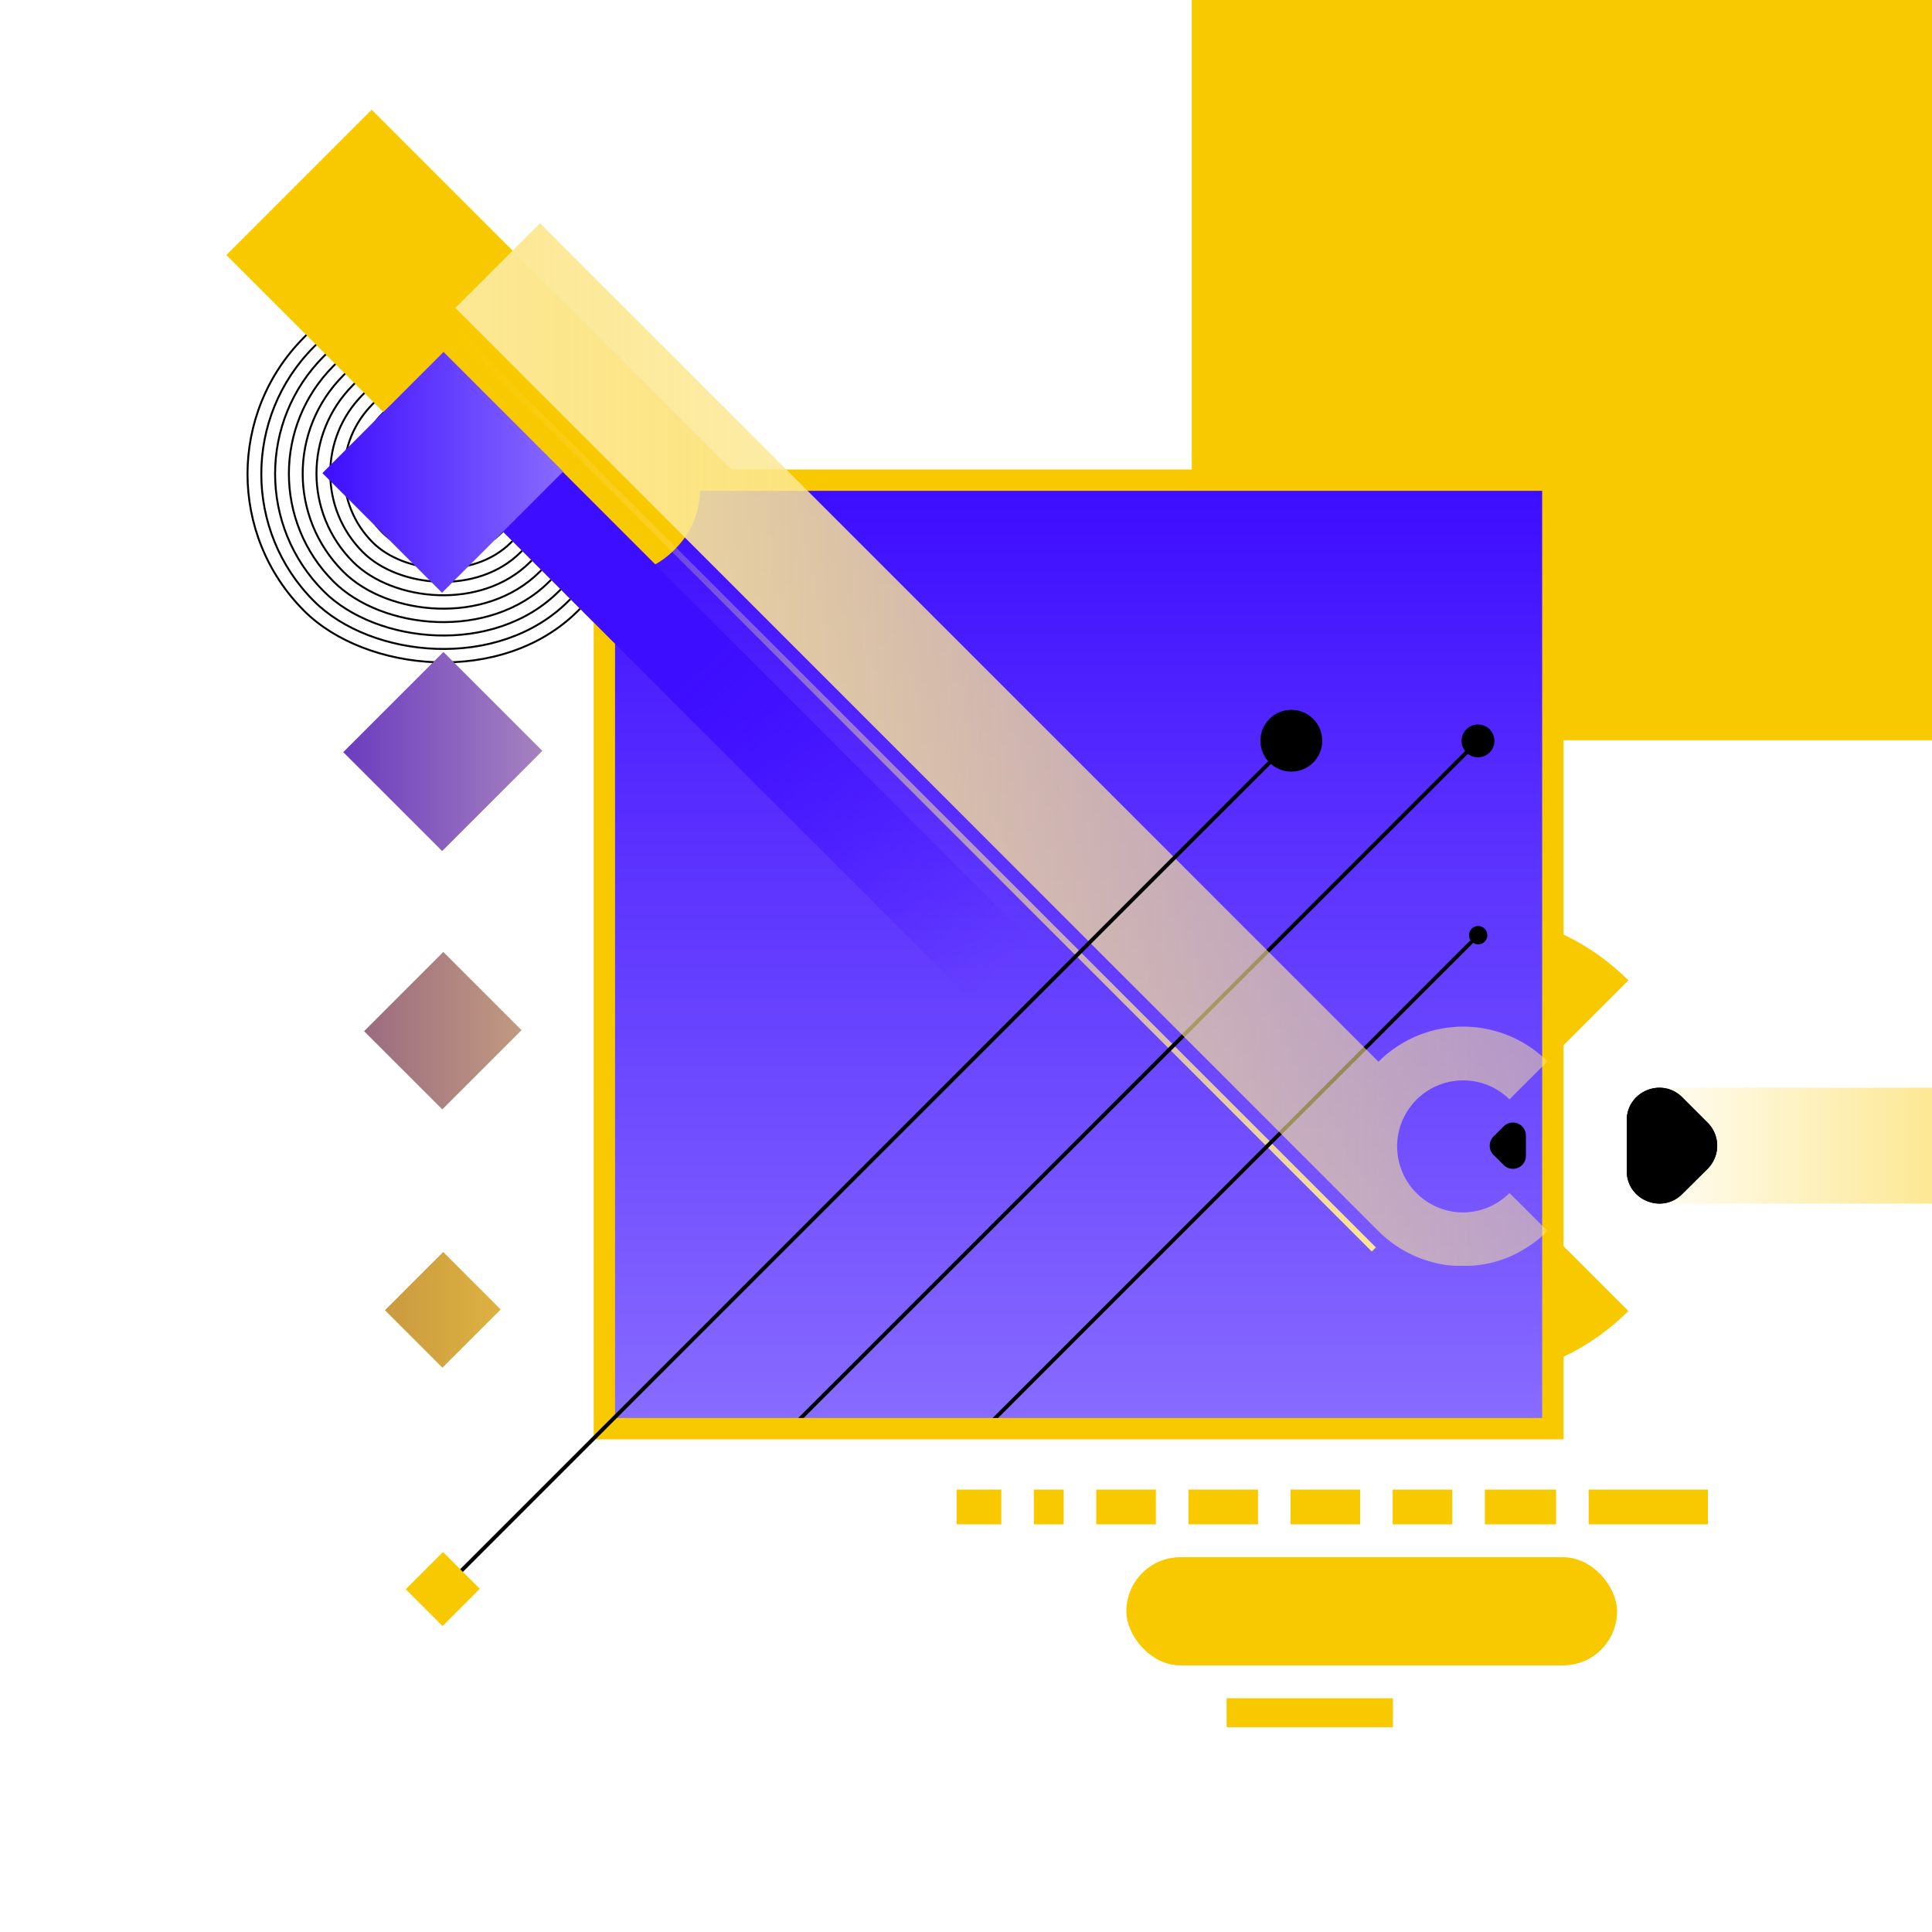 <svg xmlns="http://www.w3.org/2000/svg" xmlns:xlink="http://www.w3.org/1999/xlink" viewBox="0 0 1000 1000"><defs><style>.a,.d,.f,.h{fill:none;}.b{fill:#fff;}.c{fill:#f9c900;}.d,.h,.i{stroke:#000;}.d,.f,.h,.i{stroke-miterlimit:10;}.e{fill:url(#a);}.f{stroke-width:3px;stroke:url(#b);}.g{clip-path:url(#c);}.h,.i{stroke-width:2px;}.j{fill:url(#d);}.k{fill:url(#e);}.l{fill:url(#f);}.m{fill:url(#g);}.n{fill:url(#h);}.o{fill:url(#i);}.p{fill:url(#j);}</style><linearGradient id="a" x1="558.29" y1="733.94" x2="558.29" y2="254.06" gradientUnits="userSpaceOnUse"><stop offset="0" stop-color="#886bff"/><stop offset="1" stop-color="#3d0dff"/></linearGradient><linearGradient id="b" x1="712.18" y1="409.52" x2="235.63" y2="409.52" gradientUnits="userSpaceOnUse"><stop offset="0" stop-color="#fce894"/><stop offset="1" stop-color="#fce894" stop-opacity="0"/></linearGradient><clipPath id="c"><rect class="a" x="318.35" y="254.06" width="479.87" height="479.87"/></clipPath><linearGradient id="d" x1="235.58" y1="385.43" x2="801.13" y2="385.43" gradientUnits="userSpaceOnUse"><stop offset="0" stop-color="#fce894"/><stop offset="1" stop-color="#fce894" stop-opacity="0.5"/></linearGradient><linearGradient id="e" x1="-93.17" y1="-109.24" x2="57.72" y2="41.65" gradientTransform="matrix(0.71, 1.43, -0.71, 1.43, 355.35, 424.44)" gradientUnits="userSpaceOnUse"><stop offset="0" stop-color="#3d0dff"/><stop offset="0.47" stop-color="#3d0dff"/><stop offset="0.48" stop-color="#3d0dff"/><stop offset="0.63" stop-color="#3d0dff" stop-opacity="0.69"/><stop offset="0.81" stop-color="#3d0dff" stop-opacity="0.32"/><stop offset="0.94" stop-color="#3d0dff" stop-opacity="0.09"/><stop offset="1" stop-color="#3d0dff" stop-opacity="0"/></linearGradient><linearGradient id="f" x1="291.51" y1="244.47" x2="166.87" y2="244.47" gradientTransform="translate(240 -90.46) rotate(45)" xlink:href="#a"/><linearGradient id="g" x1="280.72" y1="388.97" x2="177.66" y2="388.97" gradientTransform="translate(342.17 -48.13) rotate(45)" gradientUnits="userSpaceOnUse"><stop offset="0" stop-color="#a483bf"/><stop offset="1" stop-color="#6c3cbf"/></linearGradient><linearGradient id="h" x1="269.93" y1="533.47" x2="188.45" y2="533.47" gradientTransform="translate(444.35 -5.81) rotate(45)" gradientUnits="userSpaceOnUse"><stop offset="0" stop-color="#c19a80"/><stop offset="1" stop-color="#9b6b80"/></linearGradient><linearGradient id="i" x1="259.14" y1="677.97" x2="199.24" y2="677.97" gradientTransform="translate(546.53 36.51) rotate(45)" gradientUnits="userSpaceOnUse"><stop offset="0" stop-color="#ddb240"/><stop offset="1" stop-color="#ca9a40"/></linearGradient><linearGradient id="j" x1="857" y1="593" x2="1000" y2="593" gradientUnits="userSpaceOnUse"><stop offset="0" stop-color="#fce894" stop-opacity="0.1"/><stop offset="1" stop-color="#fce894"/></linearGradient></defs><title>greece</title><rect class="b" width="1000" height="1000"/><rect class="c" x="616.86" width="383.14" height="383.14"/><rect class="d" x="127.74" y="144.3" width="202.91" height="200.34" rx="100.17" transform="translate(-105.74 233.67) rotate(-45)"/><rect class="d" x="134.9" y="151.38" width="188.58" height="186.19" rx="93.09" transform="translate(-105.74 233.67) rotate(-45)"/><rect class="d" x="142.07" y="158.45" width="174.25" height="172.04" rx="86.02" transform="translate(-105.74 233.67) rotate(-45)"/><rect class="d" x="149.23" y="165.53" width="159.92" height="157.89" rx="78.95" transform="translate(-105.74 233.67) rotate(-45)"/><rect class="d" x="156.4" y="172.6" width="145.59" height="143.74" rx="71.87" transform="translate(-105.74 233.67) rotate(-45)"/><rect class="d" x="163.56" y="179.67" width="131.26" height="129.6" rx="64.8" transform="translate(-105.74 233.67) rotate(-45)"/><rect class="d" x="170.73" y="186.75" width="116.93" height="115.45" rx="57.72" transform="translate(-105.74 233.67) rotate(-45)"/><rect class="d" x="177.89" y="193.82" width="102.6" height="101.3" rx="50.65" transform="translate(-105.74 233.67) rotate(-45)"/><rect class="d" x="185.06" y="200.9" width="88.27" height="87.15" rx="43.58" transform="translate(-105.74 233.67) rotate(-45)"/><rect class="c" x="307.29" y="243" width="502" height="502"/><path class="c" d="M757.29,593l85.56-85.56a121,121,0,1,0,0,171.12Z"/><polygon class="c" points="192.38 56.77 117.16 132 536.29 551.13 536.29 420 555.61 420 192.38 56.77"/><path class="e" d="M362.35,254.06a43.65,43.65,0,0,1-12.8,30l-.8.79a43.6,43.6,0,0,1-30.4,12.81v436.3H798.22V254.06Z"/><line class="f" x1="236.69" y1="172.31" x2="711.11" y2="646.73"/><g class="g"><line class="h" x1="468.57" y1="780.57" x2="765.59" y2="483.55"/><line class="h" x1="365.5" y1="783" x2="765.5" y2="383"/></g><circle class="i" cx="765.01" cy="383.48" r="7.5"/><circle class="i" cx="668.39" cy="383.4" r="15"/><circle class="i" cx="765.11" cy="484.04" r="3.75"/><path class="j" d="M757.3,627.55a34.17,34.17,0,1,1,24-58.52l19.68-19.68a62,62,0,0,0-87.47.19l-434-434-43.84,43.84L713.46,637.21h0l1.14,1.1.4.38.76.7.48.42c.23.21.46.42.7.62l.52.43c.22.19.45.39.68.57s.36.3.55.44l.66.53.58.44.66.5.59.42.66.48.61.41.66.45.63.41.66.42.65.39c.21.14.43.27.65.4l.66.38.66.38.67.37.66.36.69.35.66.34.69.33.67.32.71.32.65.3.73.31.66.27.73.3.66.25.74.28.66.24.76.26.65.22.77.24.65.2.79.23.64.18.79.21.64.17.81.19.64.15.81.17.63.13.83.16.63.11.84.14.61.1.86.12.6.08.87.1.6.06.87.08.6,0c.29,0,.59.05.88.06l.59,0,.89,0,.58,0,.9,0h2l.92,0,.55,0,.93-.05.53,0,1-.07.52,0,1-.09.51-.06,1-.11.5-.07,1-.14.49-.08,1-.16.48-.09,1-.19.46-.09,1-.22.44-.1,1-.24.43-.11,1-.27.42-.12,1-.3.4-.12,1-.33.39-.13,1-.35.38-.14,1-.38.36-.14,1-.42.34-.14c.35-.15.7-.29,1-.45l.33-.14,1-.48.31-.15,1.05-.51.29-.15,1-.55.28-.15,1-.58.25-.14c.36-.2.71-.41,1.06-.62l.24-.14,1.06-.66a1.64,1.64,0,0,0,.22-.14l1.07-.69.19-.14c.36-.24.72-.48,1.07-.73l.18-.13,1.07-.77.16-.12,1.08-.82.13-.11,1.08-.86.1-.09c.37-.3.73-.61,1.09-.92l.08-.07,1.1-1,0,0c.72-.65,1.42-1.32,2.11-2h0l-19.67-19.67A34.1,34.1,0,0,1,757.3,627.55Z"/><path d="M778.3,583l-5.24,5.24a6.74,6.74,0,0,0,0,9.54L778.3,603a6.74,6.74,0,0,0,11.51-4.76v-10.5A6.74,6.74,0,0,0,778.3,583Z"/><line class="h" x1="229.4" y1="822.4" x2="668.54" y2="383.26"/><path class="k" d="M344.83,134.53h0a43.79,43.79,0,0,1,43.79,43.79V566.76a0,0,0,0,1,0,0H344.83a0,0,0,0,1,0,0V134.53A0,0,0,0,1,344.83,134.53Z" transform="translate(-140.53 362.01) rotate(-45)"/><rect class="l" x="184.84" y="200.69" width="88.7" height="87.57" transform="translate(-105.74 233.67) rotate(-45)"/><rect class="m" x="192.52" y="352.77" width="73.34" height="72.41" transform="translate(-207.92 275.99) rotate(-45)"/><rect class="n" x="200.2" y="504.85" width="57.98" height="57.25" transform="translate(-310.09 318.31) rotate(-45)"/><rect class="o" x="207.88" y="656.93" width="42.63" height="42.09" transform="translate(-412.27 360.63) rotate(-45)"/><rect class="c" x="215.55" y="809.01" width="27.27" height="26.92" transform="translate(-514.45 402.96) rotate(-45)"/><rect class="c" x="495.14" y="771" width="23.14" height="18"/><rect class="c" x="535.14" y="771" width="15.43" height="18"/><rect class="c" x="567.43" y="771" width="30.86" height="18" transform="translate(1165.71 1560) rotate(180)"/><rect class="c" x="615.14" y="771" width="36" height="18" transform="translate(1266.29 1560) rotate(180)"/><rect class="c" x="668" y="771" width="36" height="18" transform="translate(1372 1560) rotate(180)"/><rect class="c" x="583" y="806" width="254" height="56" rx="28" transform="translate(1420 1668) rotate(-180)"/><rect class="c" x="634.89" y="879" width="86.11" height="15" transform="translate(1355.89 1773) rotate(180)"/><rect class="c" x="720.86" y="771" width="30.86" height="18" transform="translate(1472.57 1560) rotate(180)"/><rect class="c" x="768.57" y="771" width="36.86" height="18" transform="translate(1574 1560) rotate(180)"/><rect class="c" x="822.29" y="771" width="61.71" height="18" transform="translate(1706.29 1560) rotate(180)"/><rect class="p" x="857" y="563" width="143" height="60"/><path d="M870.76,568l13.12,13.12a16.84,16.84,0,0,1,0,23.82L870.76,618c-10.61,10.62-28.76,3.1-28.76-11.91V579.88C842,564.87,860.15,557.35,870.76,568Z"/><path d="M870.76,568l13.12,13.12a16.84,16.84,0,0,1,0,23.82L870.76,618c-10.61,10.62-28.76,3.1-28.76-11.91V579.88C842,564.87,860.15,557.35,870.76,568Z"/></svg>